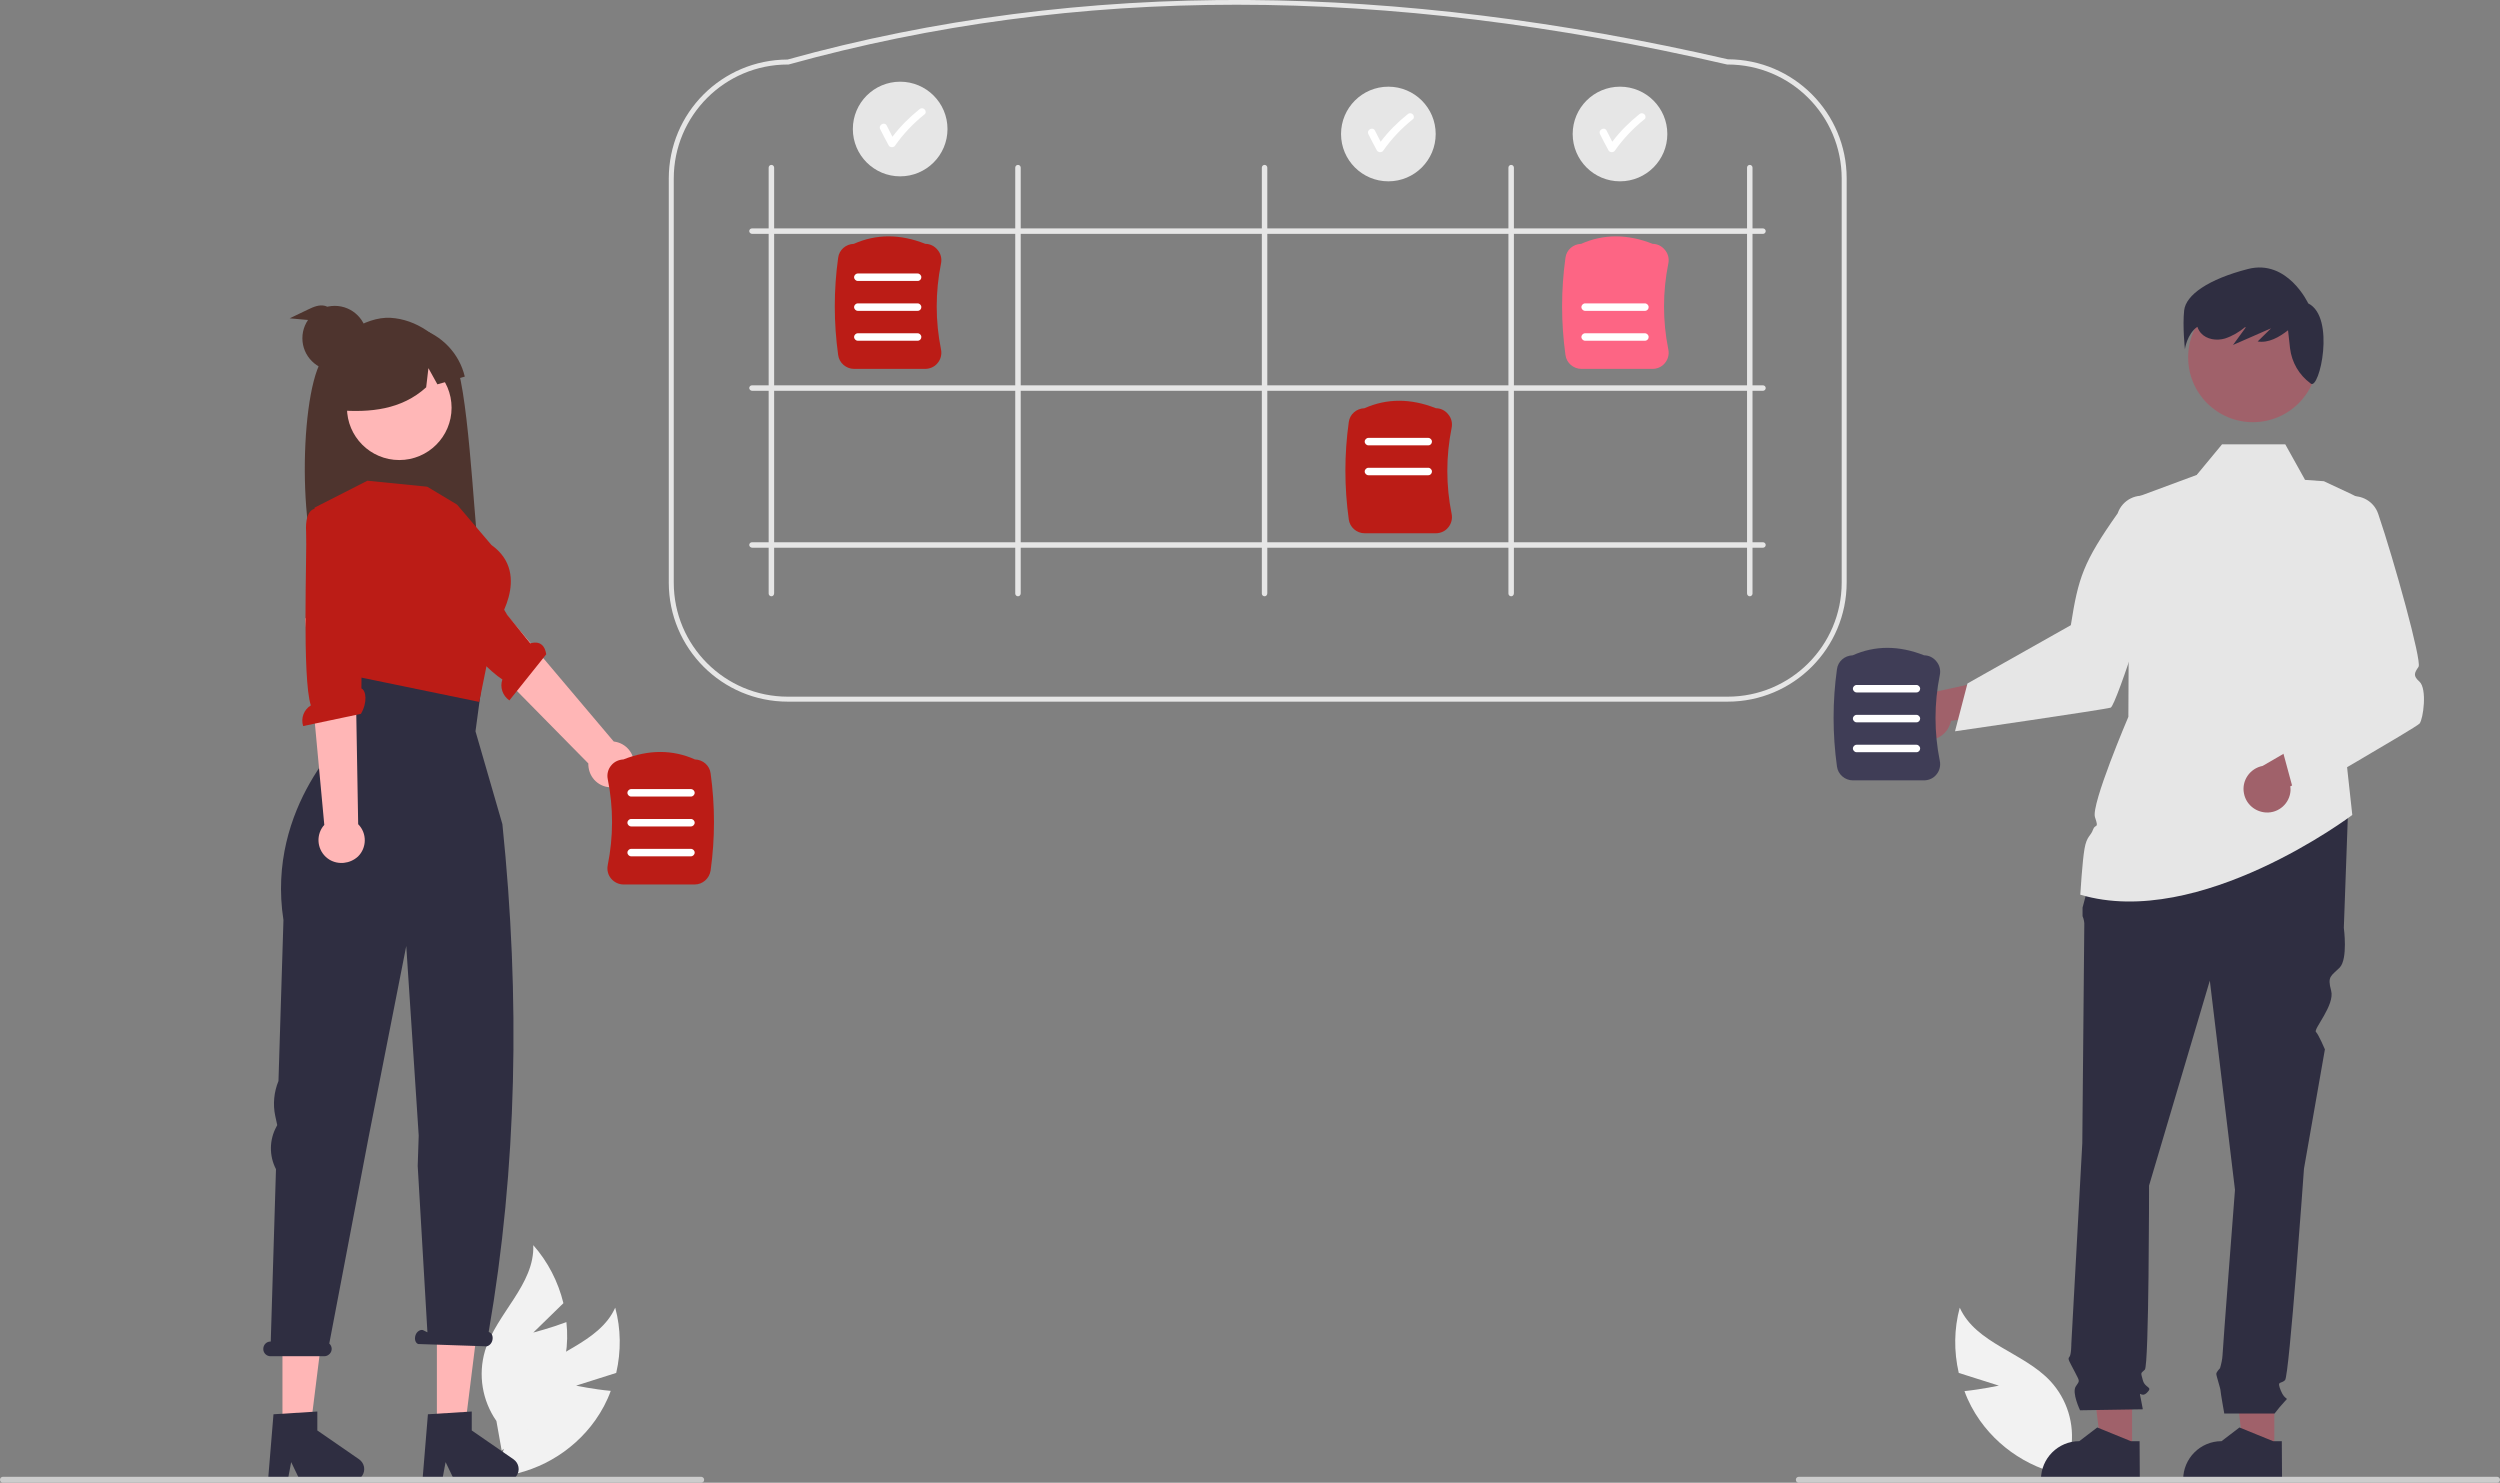 <?xml version="1.0" encoding="utf-8"?>
<!-- Generator: Adobe Illustrator 27.7.0, SVG Export Plug-In . SVG Version: 6.00 Build 0)  -->
<svg version="1.1" id="Ebene_1" xmlns="http://www.w3.org/2000/svg" xmlns:xlink="http://www.w3.org/1999/xlink" x="0px" y="0px"
	 viewBox="0 0 1003.7 595.3" style="enable-background:new 0 0 1003.7 595.3;" xml:space="preserve">
<rect x="0" y="0" width="1003.7" height="595.3" fill="#808080" stroke="none"/>
<style type="text/css">
	.st0{fill:#F2F2F2;}
	.st1{fill:#FFB6B6;}
	.st2{fill:#BB1C16;}
	.st3{fill:#2F2E41;}
	.st4{fill:#E6E6E6;}
	.st5{fill:#FFFFFF;}
	.st6{fill:#FD6584;}
	.st7{fill:#4E342E;}
	.st8{fill:#FFB7B7;}
	.st9{fill:#A0616A;}
	.st10{fill:#3F3D56;}
	.st11{fill:#CCCCCC;}
</style>
<path class="st0" d="M231.3,556.3l16.1-5.1c2-8.7,1.9-17.7-0.4-26.2c-6.5,14.4-25.5,17.9-36.3,29.4c-6.8,7.3-9.9,17.3-8.4,27.2
	L199,593c16-1.4,30.7-9.7,40-22.8c2.6-3.7,4.7-7.6,6.2-11.8C238.3,557.8,231.3,556.3,231.3,556.3z"/>
<path class="st0" d="M802.5,556.3l-16.1-5.1c-2-8.7-1.9-17.7,0.4-26.2c6.5,14.4,25.5,17.9,36.3,29.4c6.8,7.3,9.9,17.3,8.4,27.2
	l3.4,11.5c-16-1.4-30.7-9.7-40-22.8c-2.6-3.7-4.7-7.6-6.2-11.8C795.5,557.8,802.5,556.3,802.5,556.3z"/>
<path class="st0" d="M214.1,535l12.1-11.8c-2.1-8.6-6.2-16.6-12.1-23.3c0.6,15.8-14.8,27.4-19.4,42.5c-2.8,9.6-1.1,19.9,4.6,28.1
	l2.1,11.8c13.7-8.4,23.1-22.3,25.7-38.2c0.7-4.4,0.8-8.9,0.3-13.3C221,533.2,214.1,535,214.1,535z"/>
<path class="st1" d="M246.6,316c-5,0.7-9.6-2.8-10.3-7.9c-0.1-0.5-0.1-1.1-0.1-1.6l-58.5-59.4l16.3-11.4l52.4,62
	c5.1,0.6,8.7,5.1,8.1,10.2C254.1,312.1,250.8,315.4,246.6,316L246.6,316z"/>
<path class="st2" d="M159.6,221.4c0,0-4.1,2.5,2.8,10.1c5.5,6.1,29.7,35.2,39.3,41.3c-1.1,3.1,0.1,6.5,2.8,8.4l14.8-18.5
	c-0.8-5.3-4.4-5-6.4-4.4l-9.3-11.5l-21-35.3l-19.9,8.1L159.6,221.4z"/>
<polygon class="st1" points="113.4,575.3 124.4,575.3 129.7,532.8 113.4,532.8 "/>
<path class="st3" d="M109.8,567.8l17.6-1.1v7.6l16.8,11.6c2.1,1.5,2.7,4.4,1.2,6.6c-0.9,1.3-2.3,2-3.9,2h-21l-3.6-7.5l-1.4,7.5h-7.9
	L109.8,567.8z"/>
<polygon class="st1" points="175.4,575.3 186.4,575.3 191.7,532.8 175.4,532.8 "/>
<path class="st3" d="M171.8,567.8l17.6-1.1v7.6l16.8,11.6c2.1,1.5,2.7,4.4,1.2,6.6c-0.9,1.3-2.3,2-3.9,2h-21l-3.6-7.5l-1.4,7.5h-7.9
	L171.8,567.8z"/>
<path class="st3" d="M108.6,538.6h0.1l2.1-69.2c-2.8-5.4-2.7-11.8,0.2-17.1l0.3-0.6l-0.8-3.7c-1-4.7-0.5-9.6,1.3-14l2-64.6
	c-7.1-45.9,26.6-75.8,26.6-75.8l-6.2-25.9l61-6l-4.3,31.9l10.8,37.3c7.2,69.8,5.9,137.9-5.5,203.8l0.3,0.2c1.1,0.4,1.6,1.9,1.1,3.5
	c-0.5,1.5-1.9,2.4-3,2.1l-26.7-0.9c-1.1-0.4-1.6-1.9-1.1-3.5c0.5-1.5,1.9-2.4,3-2.1l1.8,0.9l-3.9-66.8l0.4-12.2l-0.9-13.8l-4.1-62.3
	L148,456.5l-15.8,82.9c1.2,1.1,1.3,2.9,0.2,4.1c-0.6,0.6-1.3,1-2.2,1h-21.6c-1.6,0-2.9-1.3-2.9-2.9
	C105.7,539.9,107,538.6,108.6,538.6z"/>
<path class="st4" d="M693.6,281.7H316.3c-26.4,0-47.8-21.4-47.8-47.8V71.7c0-26.4,21.3-47.7,47.7-47.8C374.8,7.6,437-0.4,501.1,0
	c61,0.4,125.8,8.4,192.6,23.8c26.4,0.1,47.7,21.5,47.7,47.8v162.2C741.4,260.3,720,281.7,693.6,281.7z M316.3,25.9
	c-25.3,0-45.8,20.5-45.8,45.8v162.2c0,25.3,20.5,45.8,45.8,45.8h377.3c25.3,0,45.8-20.5,45.8-45.8V71.7c0-25.3-20.5-45.8-45.8-45.8
	l-0.2,0c-138.2-32-261.4-32-376.8,0L316.3,25.9z"/>
<path class="st4" d="M309.7,239.4c-0.6,0-1.1-0.5-1.1-1.1c0,0,0,0,0,0V67.3c0-0.6,0.5-1.1,1.1-1.1s1.1,0.5,1.1,1.1l0,0v170.9
	C310.8,238.9,310.3,239.4,309.7,239.4C309.7,239.4,309.7,239.4,309.7,239.4z"/>
<path class="st4" d="M408.7,239.4c-0.6,0-1.1-0.5-1.1-1.1c0,0,0,0,0,0V67.3c0-0.6,0.5-1.1,1.1-1.1s1.1,0.5,1.1,1.1l0,0v170.9
	C409.8,238.9,409.3,239.4,408.7,239.4C408.7,239.4,408.7,239.4,408.7,239.4z"/>
<path class="st4" d="M507.7,239.4c-0.6,0-1.1-0.5-1.1-1.1c0,0,0,0,0,0V67.3c0-0.6,0.5-1.1,1.1-1.1c0.6,0,1.1,0.5,1.1,1.1l0,0v170.9
	C508.8,238.9,508.3,239.4,507.7,239.4C507.7,239.4,507.7,239.4,507.7,239.4z"/>
<path class="st4" d="M606.7,239.4c-0.6,0-1.1-0.5-1.1-1.1c0,0,0,0,0,0V67.3c0-0.6,0.5-1.1,1.1-1.1c0.6,0,1.1,0.5,1.1,1.1l0,0v170.9
	C607.8,238.9,607.3,239.4,606.7,239.4C606.7,239.4,606.7,239.4,606.7,239.4z"/>
<path class="st4" d="M300.8,92.8c0-0.6,0.5-1.1,1.1-1.1c0,0,0,0,0,0h405.9c0.6,0,1.1,0.5,1.1,1.1s-0.5,1.1-1.1,1.1H302
	C301.4,93.9,300.8,93.4,300.8,92.8C300.8,92.8,300.8,92.8,300.8,92.8z"/>
<path class="st4" d="M300.8,218.8c0-0.6,0.5-1.1,1.1-1.1c0,0,0,0,0,0h405.9c0.6,0,1.1,0.5,1.1,1.1s-0.5,1.1-1.1,1.1H302
	C301.4,219.9,300.8,219.4,300.8,218.8C300.8,218.8,300.8,218.8,300.8,218.8z"/>
<path class="st4" d="M300.8,155.8c0-0.6,0.5-1.1,1.1-1.1c0,0,0,0,0,0h405.9c0.6,0,1.1,0.5,1.1,1.1s-0.5,1.1-1.1,1.1H302
	C301.4,156.9,300.8,156.4,300.8,155.8C300.8,155.8,300.8,155.8,300.8,155.8z"/>
<path class="st4" d="M702.5,239.4c0.6,0,1.1-0.5,1.1-1.1c0,0,0,0,0,0V67.3c0-0.6-0.5-1.1-1.1-1.1c-0.6,0-1.1,0.5-1.1,1.1l0,0v170.9
	C701.4,238.9,701.9,239.4,702.5,239.4C702.5,239.4,702.5,239.4,702.5,239.4z"/>
<path class="st2" d="M371.4,148.1h-28.5c-3.2,0-6-2.4-6.4-5.6c-1.8-13-1.8-26.1,0-39c0.4-3.2,3.1-5.5,6.3-5.6c9-4,18.6-4,28.7,0
	c1.9,0,3.7,0.9,4.9,2.4c1.3,1.5,1.8,3.5,1.4,5.5c-2.3,11.4-2.3,23.1,0,34.5c0.4,1.9-0.1,4-1.4,5.5
	C375.2,147.3,373.3,148.1,371.4,148.1z"/>
<path class="st5" d="M368.4,112.8h-24c-0.8,0-1.5-0.7-1.5-1.5s0.7-1.5,1.5-1.5h24c0.8,0,1.5,0.7,1.5,1.5S369.3,112.8,368.4,112.8
	L368.4,112.8z"/>
<path class="st5" d="M368.4,124.8h-24c-0.8,0-1.5-0.7-1.5-1.5s0.7-1.5,1.5-1.5h24c0.8,0,1.5,0.7,1.5,1.5S369.3,124.8,368.4,124.8
	L368.4,124.8z"/>
<path class="st5" d="M368.4,136.8h-24c-0.8,0-1.5-0.7-1.5-1.5s0.7-1.5,1.5-1.5h24c0.8,0,1.5,0.7,1.5,1.5S369.3,136.8,368.4,136.8
	L368.4,136.8z"/>
<path class="st2" d="M576.4,214.1h-28.5c-3.2,0-6-2.4-6.4-5.6c-1.8-13-1.8-26.1,0-39c0.4-3.2,3.1-5.5,6.3-5.6c9-4,18.6-4,28.7,0
	c1.9,0,3.7,0.9,4.9,2.4c1.3,1.5,1.8,3.5,1.4,5.5c-2.3,11.4-2.3,23.1,0,34.5c0.4,1.9-0.1,4-1.4,5.5
	C580.2,213.3,578.3,214.1,576.4,214.1z"/>
<path class="st5" d="M573.4,178.8h-24c-0.8,0-1.5-0.7-1.5-1.5s0.7-1.5,1.5-1.5h24c0.8,0,1.5,0.7,1.5,1.5S574.3,178.8,573.4,178.8z"
	/>
<path class="st5" d="M573.4,190.8h-24c-0.8,0-1.5-0.7-1.5-1.5s0.7-1.5,1.5-1.5h24c0.8,0,1.5,0.7,1.5,1.5S574.3,190.8,573.4,190.8z"
	/>
<path class="st6" d="M663.4,148.1h-28.5c-3.2,0-6-2.4-6.4-5.6c-1.8-13-1.8-26.1,0-39c0.4-3.2,3.1-5.5,6.3-5.6c9-4,18.6-4,28.7,0
	c1.9,0,3.7,0.9,4.9,2.4c1.3,1.5,1.8,3.5,1.4,5.5c-2.3,11.4-2.3,23.1,0,34.5c0.4,1.9-0.1,4-1.4,5.5
	C667.2,147.3,665.3,148.1,663.4,148.1z"/>
<path class="st5" d="M660.4,124.8h-24c-0.8,0-1.5-0.7-1.5-1.5s0.7-1.5,1.5-1.5h24c0.8,0,1.5,0.7,1.5,1.5S661.3,124.8,660.4,124.8z"
	/>
<path class="st5" d="M660.4,136.8h-24c-0.8,0-1.5-0.7-1.5-1.5s0.7-1.5,1.5-1.5h24c0.8,0,1.5,0.7,1.5,1.5S661.3,136.8,660.4,136.8z"
	/>
<path class="st7" d="M182.1,143.7c-5.7-8.7-14.9-15.5-25.3-16.1c-10.3-0.6-22.7,8.2-27.8,17.2c-9.3,16.5-9.4,80.5,3.4,92
	c1.7-0.6,9-1.4,10.8-2l1.1-2l1.4,1.2c15.9,1.6,20.7-9.2,46.1-16C190.3,207.8,187.8,152.4,182.1,143.7z"/>
<circle class="st8" cx="160.3" cy="163.7" r="21"/>
<path class="st2" d="M183.5,202.6l-12-7.2l-24-2.4l-21.2,10.8l0.2,33L140,271l52.4,10.8l6.1-30.1c0,0,15.6-20.9-1.2-32.9
	L183.5,202.6z"/>
<path class="st7" d="M168.2,131.8c-14-3.9-28.5,4.2-32.5,18.2c-1.4,4.8-1.3,9.9,0.1,14.7c12.8,1,25.4-0.2,35.3-9.2l0.9-7.7l3.6,6.5
	c3.7-1,7.3-2.1,11-3.1C184.4,141.9,177.3,134.5,168.2,131.8z"/>
<path class="st1" d="M132.2,345.1c-4.3-2.7-5.6-8.3-3-12.6c0.3-0.5,0.6-0.9,1-1.3l-7.7-83l19.9,1.5l1.4,81.2c3.6,3.6,3.5,9.5-0.1,13
	C140.5,346.8,135.8,347.3,132.2,345.1L132.2,345.1z"/>
<path class="st2" d="M127.1,204.2c0,0-4.8-0.7-4.2,9.5c0.4,8.2-1.7,58.7,1.9,69.5c-2.8,1.7-4.1,5.1-3.1,8.3l23.2-4.9
	c2.7-4.6,2.1-9.4,0.2-10.2l0.1-14.8l5.1-48.9l-19.7-8.1L127.1,204.2z"/>
<path class="st2" d="M245.4,352.8c-1.3-1.5-1.8-3.5-1.4-5.5c2.3-11.4,2.3-23.1,0-34.5c-0.4-1.9,0.1-4,1.4-5.5c1.2-1.5,3-2.3,4.9-2.4
	c10.1-4,19.8-4,28.7,0c3.2,0.1,5.9,2.4,6.3,5.6c1.8,13,1.8,26.1,0,39c-0.5,3.2-3.2,5.6-6.4,5.6h-28.5
	C248.5,355.1,246.7,354.3,245.4,352.8z"/>
<path class="st5" d="M253.4,319.8h24c0.8,0,1.5-0.7,1.5-1.5s-0.7-1.5-1.5-1.5h-24c-0.8,0-1.5,0.7-1.5,1.5S252.6,319.8,253.4,319.8z"
	/>
<path class="st5" d="M253.4,331.8h24c0.8,0,1.5-0.7,1.5-1.5s-0.7-1.5-1.5-1.5h-24c-0.8,0-1.5,0.7-1.5,1.5S252.6,331.8,253.4,331.8z"
	/>
<path class="st5" d="M253.4,343.8h24c0.8,0,1.5-0.7,1.5-1.5s-0.7-1.5-1.5-1.5h-24c-0.8,0-1.5,0.7-1.5,1.5S252.6,343.8,253.4,343.8z"
	/>
<polygon class="st9" points="913.1,582.5 900.8,582.5 894.9,535.1 913.1,535.1 "/>
<path class="st3" d="M916.2,594.5l-39.7,0V594c0-8.5,6.9-15.4,15.4-15.4h0l7.2-5.5l13.5,5.5l3.5,0L916.2,594.5z"/>
<polygon class="st9" points="856,582.5 843.7,582.5 837.8,535.1 856,535.1 "/>
<path class="st3" d="M859.1,594.5l-39.7,0V594c0-8.5,6.9-15.4,15.4-15.4h0l7.2-5.5l13.5,5.5l3.5,0L859.1,594.5z"/>
<polygon class="st3" points="922.9,278.8 906.6,328.8 855.4,327.1 871.1,278.8 "/>
<path class="st3" d="M846.1,322.9l96.6,2.5l-1.7,47.1c0,0,1.7,12.6-1.7,16s-5,3.4-3.4,9.2s-7.2,15.5-6.1,16.6s3.6,7,3.6,7l-8.4,47.9
	c0,0-5.9,83.2-7.6,84.9c-1.7,1.7-3.4,0-1.7,4.2c1.7,4.2,3.4,2.5,1.7,4.2c-1.5,1.6-2.9,3.3-4.2,5H893c0,0-1.5-8.4-1.5-9.2
	c0-0.8-1.7-5.9-1.7-6.7s1.5-2.3,1.5-2.3c0.5-1.7,0.9-3.5,1-5.2c0-1.7,5-66.4,5-66.4l-10.1-84l-24.4,82.3c0,0,0,72.3-1.7,73.9
	c-1.7,1.7-1.7,0.8-0.8,4.2s4.2,2.5,1.7,5c-2.5,2.5-3.4-1.7-2.5,2.5l0.8,4.2l-25.2,0.4c0,0-3.4-7.1-1.7-9.6s1.6-1.8-0.5-6
	c-2.1-4.1-2.9-5-2.1-5.8s0.8-5.3,0.8-5.3L836,459c0,0,0.8-84.9,0.8-87.4c0.1-1.3-0.2-2.6-0.7-3.8v-3.4l3.2-12.1L846.1,322.9z"/>
<path class="st4" d="M854.9,200.7l29.4-10.9l48.7,3.4l11.3,5.3c8.2,3.8,12.7,12.7,10.9,21.6l-14.6,72.3l3.8,34.8
	c0,0-61.3,46.3-109.2,32c0,0,0.8-13.4,1.7-18.5s2.5-5,3.4-7.6s2.5,0,0.8-5s13.4-40.3,13.4-40.3L854.9,200.7z"/>
<polygon class="st4" points="901.4,207.1 925.4,192.6 917.5,178.4 892.1,178.4 882,190.6 "/>
<path class="st9" d="M909.7,326.2c5.2,0.3,9.6-3.7,9.9-8.8c0-0.6,0-1.1-0.1-1.7l30-14.6l-14.9-8.8l-26.2,15.2c-5.1,1-8.5,5.9-7.5,11
	C901.7,322.8,905.3,325.9,909.7,326.2L909.7,326.2z"/>
<path class="st4" d="M921.5,320.1l-5.2-19.2l28.5-37.7c-9.2-11.1-12.4-27.5-10.2-51.6c-1.1-5.7,2.6-11.1,8.3-12.2
	c5.1-1,10.2,1.9,11.9,6.9c6.4,18.8,17.6,59.2,16.2,61.4c-1.7,2.5-2.3,3.6,0.4,6c3.1,2.9,1.5,15,0,16.8
	C970,292.1,921.5,320.1,921.5,320.1z"/>
<path class="st9" d="M770.7,296.4c4.8,1.9,10.3-0.5,12.1-5.4c0.2-0.5,0.4-1,0.5-1.6l33-4.7l-11.5-13l-29.6,6.4
	c-5.2-0.7-9.9,3-10.6,8.2C764.2,290.7,766.7,294.9,770.7,296.4L770.7,296.4z"/>
<path class="st4" d="M784.9,293.6l5-19.2l41.5-23.4c3-19,4.9-25.2,18.8-44.9c1.9-5.5,7.8-8.4,13.3-6.5c4.9,1.7,7.9,6.7,6.9,11.9
	c-3.8,19.5-20.8,71.8-23,72.6C845.5,284.8,784.9,293.6,784.9,293.6z"/>
<circle class="st9" cx="904.5" cy="143.5" r="26"/>
<path class="st3" d="M876.9,124.6c0.7-6.2,9.7-12.5,25.6-16.6s24.2,13.8,24.2,13.8c11.1,5.5,4.5,35,1,32.2c0,0-0.1-0.1-0.1-0.1
	c-4.6-3.4-7.5-8.4-8.2-14.1l-0.8-7.2c-3.6,2.8-7.8,5.2-12.2,4.5l5.4-5.3c-5.1,2.2-10.2,4.5-15.3,6.7l5.1-7l-0.2-0.2
	c-2.4,2-5.1,3.6-8.1,4.6c-3.4,1-7.4,0.4-9.7-2.2c-0.6-0.7-1.1-1.6-1.4-2.5c-4.2,2.9-5,9-5,9S876.2,130.9,876.9,124.6z"/>
<path class="st10" d="M772.4,313.3h-28.5c-3.2,0-6-2.4-6.4-5.6c-1.8-13-1.8-26.1,0-39c0.4-3.2,3.1-5.5,6.3-5.6c9-4,18.6-4,28.7,0
	c1.9,0,3.7,0.9,4.9,2.4c1.3,1.5,1.8,3.5,1.4,5.5c-2.3,11.4-2.3,23.1,0,34.5c0.4,1.9-0.1,4-1.4,5.5
	C776.2,312.5,774.3,313.3,772.4,313.3z"/>
<path class="st5" d="M769.4,278h-24c-0.8,0-1.5-0.7-1.5-1.5s0.7-1.5,1.5-1.5h24c0.8,0,1.5,0.7,1.5,1.5S770.3,278,769.4,278z"/>
<path class="st5" d="M769.4,290h-24c-0.8,0-1.5-0.7-1.5-1.5s0.7-1.5,1.5-1.5h24c0.8,0,1.5,0.7,1.5,1.5S770.3,290,769.4,290z"/>
<path class="st5" d="M769.4,302h-24c-0.8,0-1.5-0.7-1.5-1.5s0.7-1.5,1.5-1.5h24c0.8,0,1.5,0.7,1.5,1.5S770.3,302,769.4,302z"/>
<circle class="st4" cx="650.4" cy="53.8" r="19"/>
<path class="st5" d="M660.2,45.9c-0.6-0.6-1.5-0.6-2.1,0c-4,3.2-7.7,6.9-10.8,11c-0.8-1.5-1.5-3-2.3-4.5c-0.9-1.7-3.5-0.2-2.6,1.5
	c1.1,2.2,2.2,4.3,3.4,6.5c0.4,0.7,1.4,0.9,2.1,0.5c0.2-0.1,0.4-0.3,0.5-0.5c3.3-4.7,7.3-8.9,11.8-12.5
	C660.8,47.5,660.8,46.5,660.2,45.9z"/>
<circle class="st4" cx="557.4" cy="53.8" r="19"/>
<path class="st5" d="M567.2,45.9c-0.6-0.6-1.5-0.6-2.1,0c-4,3.2-7.7,6.9-10.8,11c-0.8-1.5-1.5-3-2.3-4.5c-0.9-1.7-3.5-0.2-2.6,1.5
	c1.1,2.2,2.2,4.3,3.4,6.5c0.4,0.7,1.4,0.9,2.1,0.5c0.2-0.1,0.4-0.3,0.5-0.5c3.3-4.7,7.3-8.9,11.8-12.5
	C567.8,47.5,567.8,46.5,567.2,45.9z"/>
<circle class="st4" cx="361.4" cy="51.8" r="19"/>
<path class="st5" d="M371.2,43.9c-0.6-0.6-1.5-0.6-2.1,0c-4,3.2-7.7,6.9-10.8,11c-0.8-1.5-1.5-3-2.3-4.5c-0.9-1.7-3.5-0.2-2.6,1.5
	c1.1,2.2,2.2,4.3,3.4,6.5c0.4,0.7,1.4,0.9,2.1,0.5c0.2-0.1,0.4-0.3,0.5-0.5c3.3-4.7,7.3-8.9,11.8-12.5
	C371.8,45.5,371.8,44.5,371.2,43.9z"/>
<circle class="st7" cx="134.4" cy="135.8" r="13"/>
<path class="st11" d="M282.7,594.1c0,0.7-0.5,1.2-1.2,1.2c0,0,0,0,0,0H1.2c-0.7,0-1.2-0.5-1.2-1.2s0.5-1.2,1.2-1.2h280.3
	C282.1,592.9,282.7,593.4,282.7,594.1C282.7,594.1,282.7,594.1,282.7,594.1z"/>
<path class="st11" d="M1003.7,594.1c0,0.7-0.5,1.2-1.2,1.2c0,0,0,0,0,0H722.2c-0.7,0-1.2-0.5-1.2-1.2s0.5-1.2,1.2-1.2h280.3
	C1003.1,592.9,1003.7,593.4,1003.7,594.1C1003.7,594.1,1003.7,594.1,1003.7,594.1z"/>
<path class="st7" d="M130.5,122.8c-2.3-0.6-4.6,0.4-6.7,1.4l-7.5,3.6c5.2,0.5,10.3,0.9,15.5,1.4l0.6-1.1
	C134.2,126.7,132.8,123.4,130.5,122.8z"/>
</svg>
